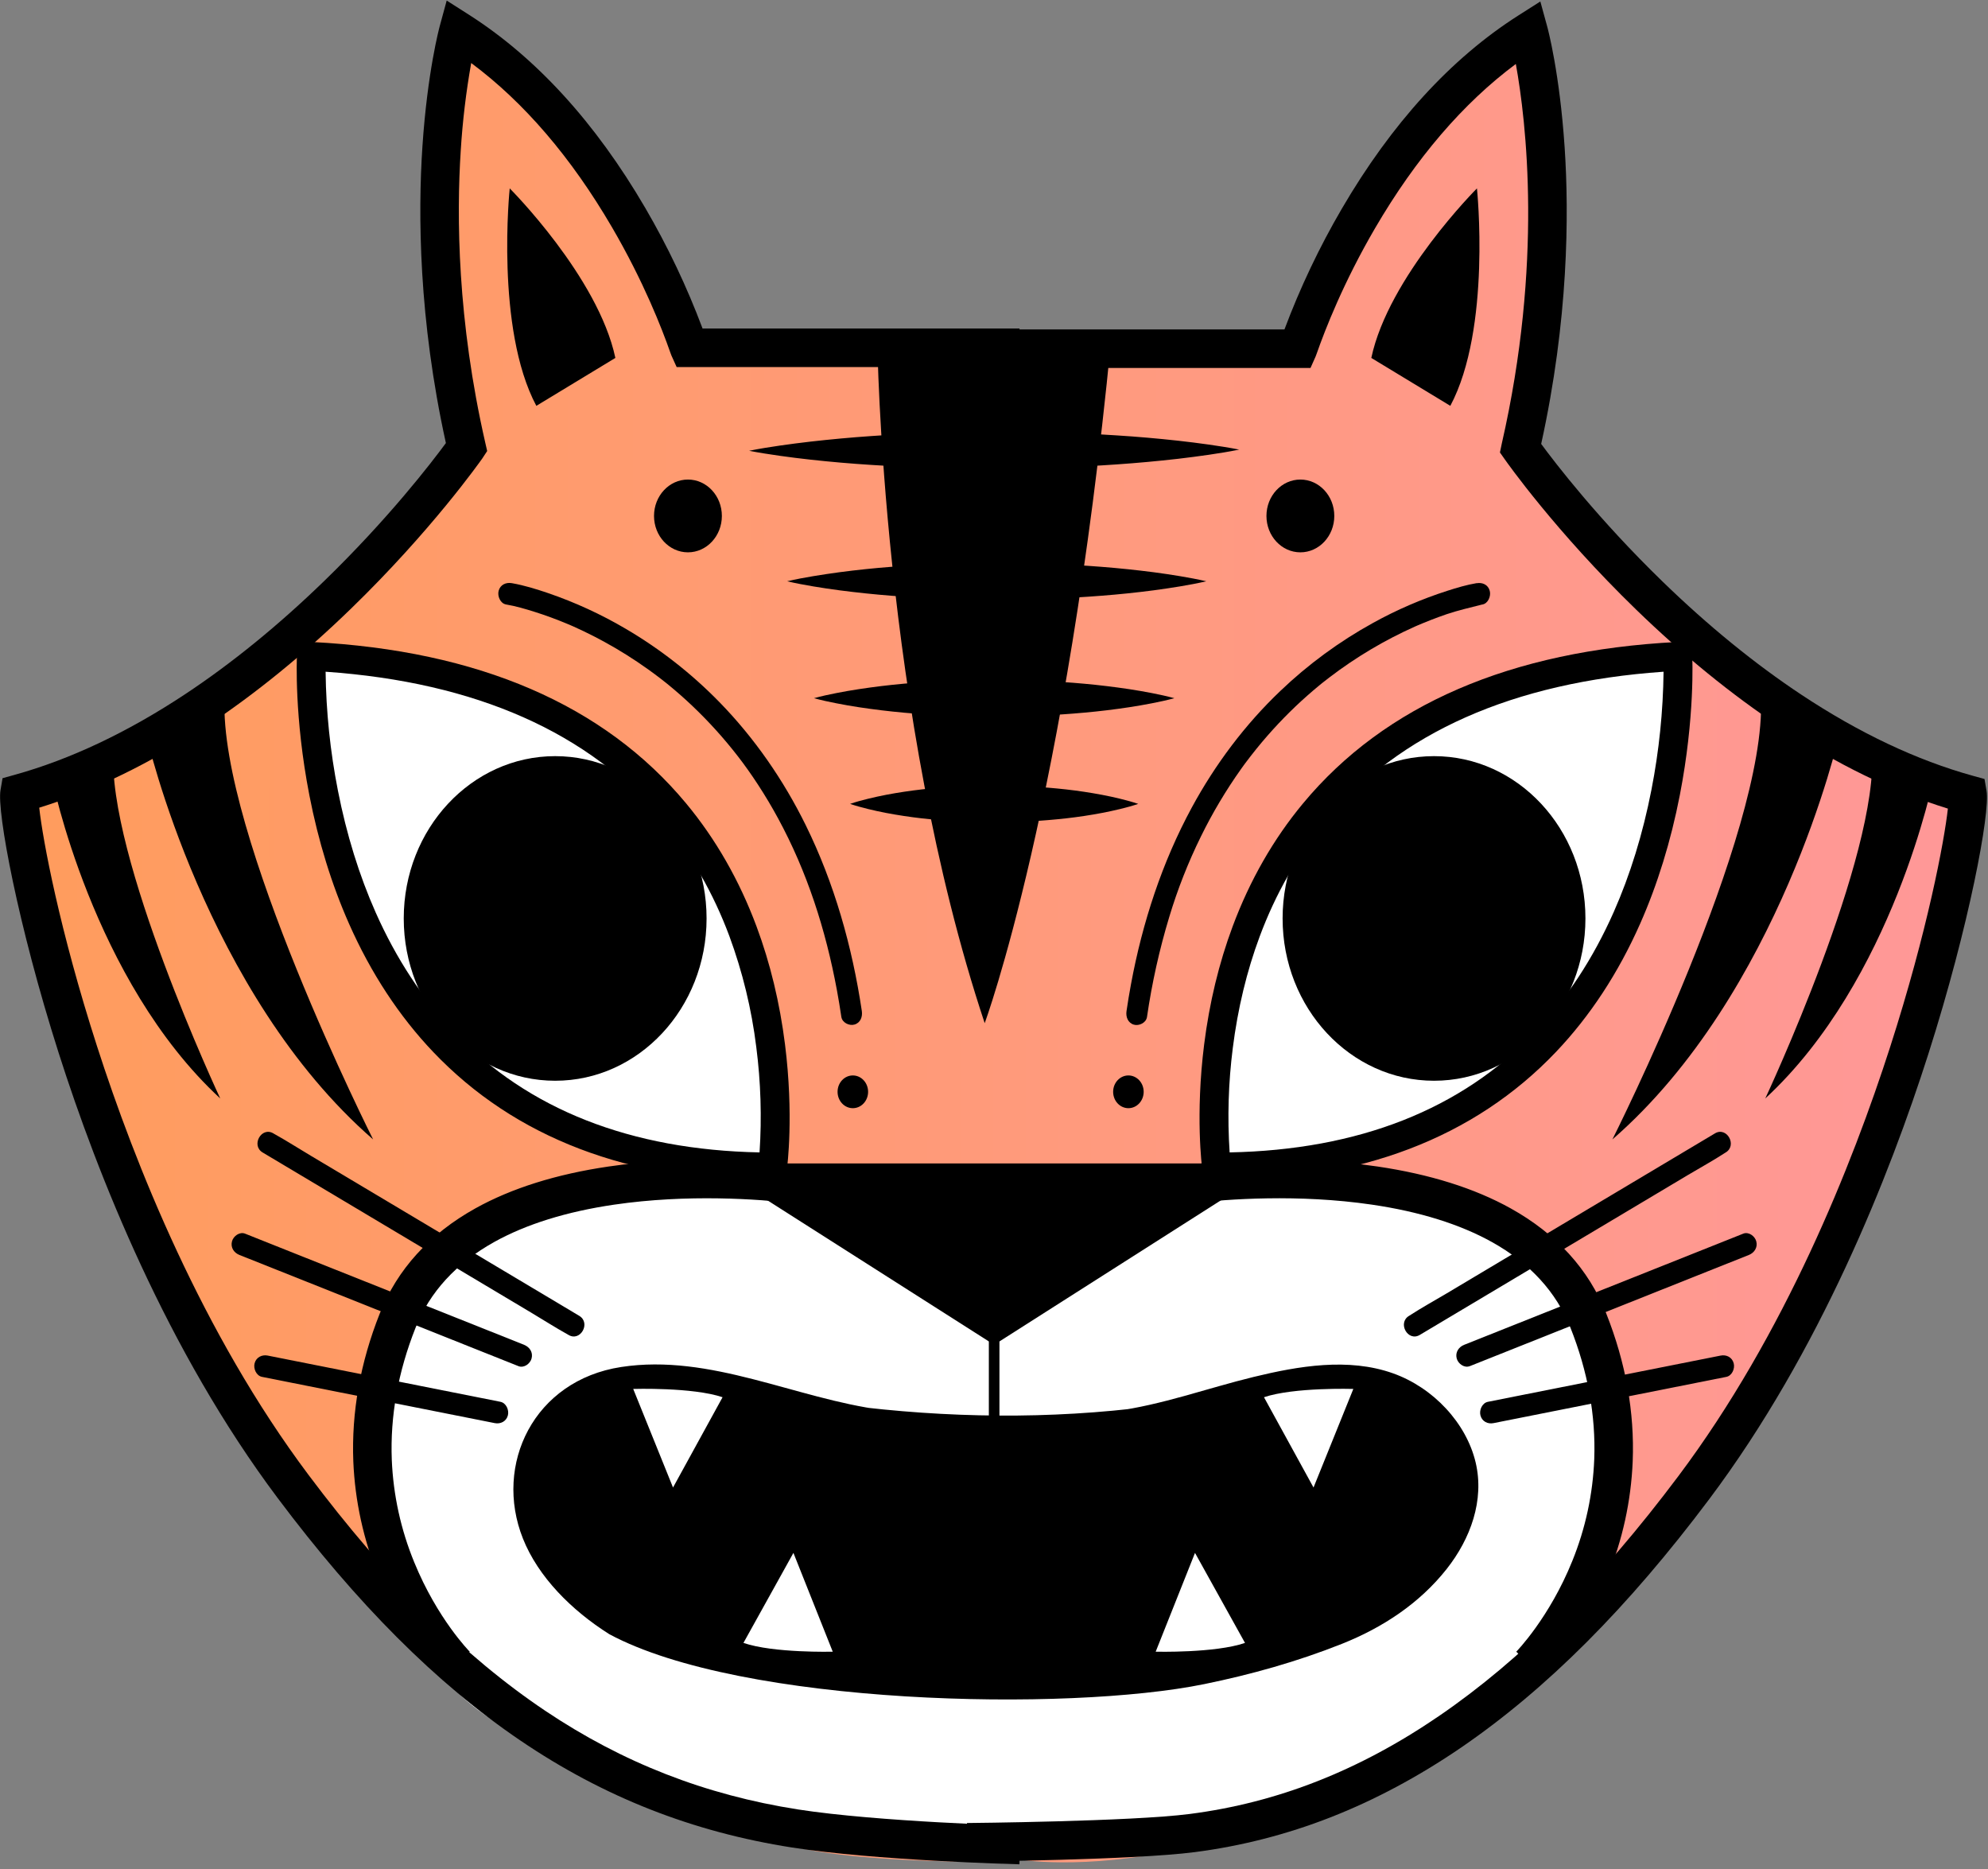 <?xml version="1.0" encoding="UTF-8"?>
<svg width="350px" height="329px" viewBox="0 0 350 329" version="1.1" xmlns="http://www.w3.org/2000/svg" xmlns:xlink="http://www.w3.org/1999/xlink">
    <rect x="0" y="0" width="350" height="329" fill="#808080" stroke="none"/>
    <!-- Generator: Sketch 53.2 (72643) - https://sketchapp.com -->
    <title>like copy 2</title>
    <desc>Created with Sketch.</desc>
    <defs>
        <linearGradient x1="-6.63456168e-05%" y1="49.999%" x2="100.003%" y2="49.999%" id="linearGradient-1">
            <stop stop-color="#FF9C5D" offset="0%"></stop>
            <stop stop-color="#FF9898" offset="100%"></stop>
        </linearGradient>
        <linearGradient x1="-6.63456168e-05%" y1="49.999%" x2="100.003%" y2="49.999%" id="linearGradient-2">
            <stop stop-color="#FF9C5D" offset="0%"></stop>
            <stop stop-color="#FF9898" offset="100%"></stop>
        </linearGradient>
    </defs>
    <g id="Tidy-UI" stroke="none" stroke-width="1" fill="none" fill-rule="evenodd">
        <g id="like-copy-2" fill-rule="nonzero">
            <g id="_Group_4" transform="translate(3.051, 4.914)" fill="url(#linearGradient-2)">
                <path d="M167.305,55.822 L225.476,55.822 C225.722,55.266 237.571,18.197 266.085,0.032 C266.085,0.032 274.436,30.53 264.644,73.339 C264.881,73.678 298.686,121.896 343.358,134.268 C344.195,139.169 331.571,207.765 295.171,256.292 C266.946,293.922 237.522,313.459 205.171,320.521 C187.337,324.418 176.2,322.385 176.2,322.385 L166.771,322.79 C166.771,322.79 148.875,322.73 138.353,320.519 C105.951,313.706 76.575,293.918 48.353,256.29 C11.956,207.765 -0.668,139.169 0.169,134.268 C44.841,121.899 78.644,73.68 78.883,73.339 C69.092,30.522 77.442,0.032 77.442,0.032 C105.956,18.197 117.805,55.268 118.051,55.822 L167.305,55.822" id="Path"></path>
            </g>
            <path d="M163.658,212.222 C163.658,212.222 223.466,203.141 250.88,212.222 C278.293,221.304 284.21,232.822 284.054,245.797 C283.898,258.773 283.119,282.129 269.414,293.157 C255.708,304.186 229.229,327.214 179.544,324.786 C129.859,322.358 82.356,309.537 75.036,289.914 C67.715,270.292 59.927,254.718 68.183,238.661 C76.439,222.604 81.888,208.654 108.366,208.163 C134.844,207.671 163.658,212.222 163.658,212.222 Z" id="Path" fill="#FFFFFF"></path>
            <polygon id="Path" fill="#000000" points="134.803 207.682 215.253 207.682 175.027 233.308"></polygon>
            <path d="M175.027,236.724 L124.915,204.801 L225.136,204.801 L175.027,236.724 Z M144.688,210.562 L175.027,229.893 L205.366,210.562 L144.688,210.562 Z" id="Shape" fill="#000000"></path>
            <path d="M107.276,287.669 C130.639,300.208 187.954,301.378 212.022,296.453 C220.351,294.748 228.359,292.497 236.208,289.384 C243.453,286.504 249.919,282.229 254.683,276.207 C258.907,270.862 261.364,264.084 259.798,257.442 C258.158,250.496 252.341,244.267 245.242,241.744 C237.383,238.952 228.595,240.465 220.717,242.38 C212.553,244.364 204.554,247.321 196.169,248.418 L202.686,247.571 C184.836,249.881 166.656,249.638 148.82,247.343 L155.337,248.19 C140.083,246.211 125.092,238.222 109.358,240.633 C93.995,242.988 86.868,257.79 92.069,270.843 C94.746,277.559 100.578,283.44 107.276,287.669 Z" id="Path" fill="#000000"></path>
            <path d="M174.093,233.31 L174.093,258.451 C174.093,259.703 175.958,259.704 175.958,258.451 L175.958,233.31 C175.958,232.058 174.093,232.056 174.093,233.31 Z" id="Path" fill="#000000"></path>
            <path d="M154.461,60.086 C154.461,60.086 155.217,125.611 173.364,180.11 C173.364,180.11 187.731,141.182 195.595,60.086" id="Path" fill="#000000"></path>
            <path d="M89.09,106.404 C90.8,106.689 92.492,107.192 94.146,107.712 C96.042,108.31 97.912,109 99.753,109.766 L100.517,110.089 L100.907,110.259 C101.132,110.354 100.442,110.051 100.766,110.196 L101.029,110.315 C101.594,110.566 102.151,110.823 102.7,111.087 C103.91,111.665 105.104,112.275 106.281,112.919 C108.99,114.396 111.606,116.037 114.115,117.833 C114.802,118.323 115.48,118.825 116.149,119.339 C116.475,119.586 116.797,119.847 117.117,120.093 C117.251,120.198 117.6,120.481 117.278,120.22 C117.477,120.38 117.675,120.542 117.871,120.704 C119.26,121.849 120.608,123.042 121.917,124.285 C124.808,127.034 127.486,129.999 129.927,133.154 C131.069,134.629 132.249,136.281 133.466,138.148 C134.709,140.052 135.875,142.008 136.964,144.015 C142.073,153.407 145.354,163.566 147.344,174.3 C147.632,175.861 147.892,177.427 148.124,179 C148.28,180.038 149.531,180.615 150.424,180.355 C151.49,180.05 151.883,179 151.729,177.961 C150.034,166.623 146.895,155.494 141.858,145.261 C137.925,137.272 132.8,129.886 126.653,123.588 C121.757,118.574 116.214,114.236 110.169,110.689 C105.832,108.138 101.249,106.031 96.488,104.4 C94.429,103.7 92.315,103.044 90.175,102.665 L90.085,102.65 C89.09,102.48 88.075,102.917 87.786,104.005 C87.542,104.934 88.09,106.233 89.092,106.401 L89.09,106.404 Z" id="Path" fill="#000000"></path>
            <path d="M259.973,102.65 C258.22,102.943 256.485,103.461 254.792,104.005 C250.269,105.458 245.898,107.347 241.741,109.646 C235.795,112.922 230.299,116.956 225.392,121.647 C219.198,127.55 213.949,134.537 209.822,142.148 C204.59,151.794 201.122,162.422 199.112,173.28 C198.821,174.842 198.561,176.409 198.331,177.98 C198.176,179.017 198.583,180.072 199.636,180.374 C200.522,180.628 201.78,180.059 201.936,179.018 C202.801,173.055 204.113,167.165 205.859,161.397 C207.322,156.534 209.185,151.801 211.429,147.245 C213.464,143.096 215.832,139.119 218.508,135.352 C218.641,135.166 218.773,134.981 218.907,134.796 C218.964,134.717 219.439,134.073 219.219,134.369 C219.558,133.917 219.897,133.473 220.236,133.036 C220.858,132.236 221.494,131.449 222.144,130.674 C223.412,129.167 224.732,127.711 226.105,126.306 C227.421,124.96 228.784,123.664 230.192,122.421 C230.869,121.824 231.554,121.241 232.244,120.671 L232.729,120.276 C232.954,120.091 232.369,120.559 232.729,120.276 L232.946,120.106 C233.302,119.823 233.659,119.546 234.02,119.269 C238.688,115.7 243.755,112.687 249.12,110.289 C249.38,110.172 249.429,110.154 249.12,110.289 L249.553,110.101 C249.836,109.981 250.117,109.861 250.4,109.744 C250.901,109.535 251.402,109.333 251.905,109.139 C252.821,108.783 253.746,108.444 254.678,108.122 C256.729,107.429 258.803,106.963 260.888,106.428 C260.918,106.42 260.948,106.415 260.978,106.413 C261.975,106.243 262.529,104.952 262.283,104.017 C261.992,102.912 260.985,102.492 259.985,102.662 L259.973,102.65 Z" id="Path" fill="#000000"></path>
            <path d="M9.125,136.916 C9.125,136.916 16.215,172.529 38.776,193.363 C38.776,193.363 18.7,150.537 19.986,132.019 L9.125,136.916 Z" id="Path" fill="#000000"></path>
            <path d="M25.834,129.671 C25.834,129.671 36.141,174.877 65.692,200.577 C65.692,200.577 38.542,146.685 39.536,122.977 L25.834,129.671 Z" id="Path" fill="#000000"></path>
            <path d="M340.436,136.916 C340.436,136.916 333.347,172.529 310.786,193.363 C310.786,193.363 330.861,150.537 329.575,132.019 L340.436,136.916 Z" id="Path" fill="#000000"></path>
            <path d="M323.729,129.671 C323.729,129.671 313.422,174.877 283.871,200.577 C283.871,200.577 311.02,146.685 310.027,122.977 L323.729,129.671 Z" id="Path" fill="#000000"></path>
            <path d="M94.425,71.44 L108.339,63.006 C105.314,48.732 89.739,33.162 89.739,33.162 C89.739,33.162 87.168,57.816 94.425,71.44 Z" id="Path" fill="#000000"></path>
            <path d="M136.029,205.421 C136.029,205.421 147.444,120.306 54.817,115.554 C54.817,115.554 50.363,205.421 136.029,205.421 Z" id="Path" fill="#FFFFFF"></path>
            <path d="M138.253,207.963 L136.029,207.963 C110.775,207.963 90.661,200.294 76.263,185.171 C70.281,178.888 65.3,171.301 61.454,162.616 C58.395,155.709 56.044,148.097 54.466,139.989 C51.783,126.203 52.263,115.854 52.278,115.422 L52.403,112.88 L54.946,113.011 C84.229,114.517 106.386,124.078 120.803,141.431 C126.003,147.69 130.171,154.974 133.193,163.082 C135.598,169.535 137.285,176.524 138.207,183.851 C139.776,196.318 138.597,205.382 138.546,205.762 L138.253,207.963 Z M57.324,118.243 C57.41,125.268 58.135,132.271 59.492,139.164 C61.005,146.882 63.246,154.112 66.153,160.654 C69.761,168.774 74.412,175.852 79.976,181.69 C92.939,195.293 111.012,202.407 133.724,202.858 C134.133,196.673 133.94,190.464 133.149,184.317 C132.323,177.629 130.727,171.06 128.393,164.739 C125.571,157.199 121.693,150.437 116.868,144.639 C103.82,128.963 83.797,120.089 57.324,118.243 Z" id="Shape" fill="#000000"></path>
            <ellipse id="Oval" fill="#000000" cx="97.739" cy="161.674" rx="26.658" ry="28.57"></ellipse>
            <path d="M214.178,205.421 C214.178,205.421 202.763,120.306 295.39,115.554 C295.39,115.554 299.844,205.421 214.178,205.421 Z" id="Path" fill="#FFFFFF"></path>
            <path d="M214.178,207.963 L211.954,207.963 L211.659,205.76 C211.608,205.381 210.429,196.316 211.998,183.849 C212.92,176.523 214.607,169.534 217.014,163.08 C220.034,154.972 224.203,147.688 229.403,141.43 C243.81,124.076 265.976,114.515 295.259,113.009 L297.802,112.878 L297.927,115.42 C297.949,115.854 298.424,126.203 295.739,139.988 C294.161,148.095 291.81,155.708 288.751,162.614 C284.905,171.299 279.924,178.88 273.944,185.169 C259.546,200.294 239.437,207.963 214.178,207.963 Z M292.881,118.243 C266.386,120.091 246.353,128.976 233.31,144.674 C228.478,150.493 224.595,157.282 221.775,164.852 C219.505,170.94 217.914,177.544 217.041,184.481 C216.264,190.574 216.077,196.729 216.485,202.858 C239.212,202.409 257.293,195.284 270.258,181.665 C275.834,175.809 280.492,168.707 284.1,160.559 C287.005,154 289.241,146.752 290.747,139.019 C292.085,132.172 292.799,125.218 292.881,118.243 L292.881,118.243 Z" id="Shape" fill="#000000"></path>
            <ellipse id="Oval" fill="#000000" cx="252.468" cy="161.674" rx="24.297" ry="26.04"></ellipse>
            <ellipse id="Oval" fill="#000000" cx="252.468" cy="161.674" rx="26.658" ry="28.57"></ellipse>
            <path d="M179.476,328.173 C178.444,328.145 153.995,327.495 139.42,325.214 C104.639,319.775 76.722,300.816 48.903,263.725 C29.385,237.703 17.153,206.741 10.329,185.35 C3.117,162.743 -0.554,142.856 0.086,139.105 L0.449,136.984 L2.524,136.409 C12.373,133.683 22.514,128.88 32.668,122.151 C40.863,116.721 49.08,110.028 57.088,102.26 C68.444,91.247 76.034,81.347 78.502,77.992 C73.685,56.123 73.586,37.594 74.369,25.806 C75.246,12.641 77.346,4.863 77.434,4.539 L78.644,0.098 L82.52,2.569 C94.366,10.117 104.82,21.559 113.59,36.579 C117.553,43.365 120.933,50.475 123.692,57.833 L179.492,57.833 L179.492,64.61 L119.127,64.61 L118.22,62.606 C118.146,62.436 118.105,62.324 118,62.021 C116.559,57.89 113.308,49.536 107.739,39.995 C100.556,27.691 92.236,17.99 82.958,11.095 C82.053,16.182 81.439,21.317 81.119,26.474 C80.366,38.04 80.505,56.364 85.447,77.982 L85.771,79.393 L84.924,80.684 C84.564,81.193 75.986,93.377 61.812,107.126 C53.507,115.184 44.961,122.141 36.417,127.797 C26.539,134.342 16.625,139.173 6.907,142.177 C7.531,147.89 10.495,163.741 17.076,184.151 C23.724,204.794 35.585,234.654 54.339,259.655 C68.11,278.015 81.739,291.59 96.005,301.156 C109.624,310.287 124.171,315.965 140.48,318.515 C154.624,320.717 179.415,321.395 179.664,321.395 L179.476,328.173 Z" id="Path" fill="#000000"></path>
            <path d="M77.898,295.528 C77.629,295.255 71.224,288.75 66.661,277.568 C64.003,271.109 62.495,264.236 62.203,257.258 C61.864,248.617 63.429,239.859 66.864,231.207 C69.954,223.427 75.622,217.2 83.707,212.702 C90.064,209.166 97.944,206.69 107.134,205.343 C120.863,203.33 133.983,204.305 140.583,205.064 L140.922,205.103 C139.171,204.983 137.618,206.22 137.343,207.953 C137.068,209.686 138.162,211.342 139.864,211.77 L141.419,205.174 C143.176,205.584 144.309,207.293 144,209.071 C143.729,210.623 142.331,212.077 140.185,211.848 L139.812,211.806 C133.541,211.084 121.086,210.157 108.117,212.056 C99.744,213.285 92.641,215.496 87.003,218.632 C80.32,222.36 75.664,227.426 73.166,233.712 C70.081,241.477 68.673,249.31 68.978,256.99 C69.236,263.183 70.575,269.284 72.934,275.016 C76.988,284.943 82.644,290.694 82.702,290.75 L77.898,295.528 Z" id="Path" fill="#000000"></path>
            <path d="M255.339,71.44 L241.427,63.006 C244.451,48.732 260.027,33.162 260.027,33.162 C260.027,33.162 262.598,57.816 255.339,71.44 Z" id="Path" fill="#000000"></path>
            <ellipse id="Oval" fill="#000000" cx="121.117" cy="90.821" rx="5.973" ry="6.406"></ellipse>
            <ellipse id="Oval" fill="#000000" cx="228.939" cy="90.821" rx="5.973" ry="6.406"></ellipse>
            <ellipse id="Oval" fill="#000000" cx="150.147" cy="192.192" rx="2.688" ry="2.882"></ellipse>
            <ellipse id="Oval" fill="#000000" cx="198.663" cy="192.192" rx="2.688" ry="2.882"></ellipse>
            <path d="M170.297,327.685 L170.239,320.907 C170.525,320.907 199.124,320.643 209.454,319.313 C224.932,317.319 239.295,311.675 253.363,302.056 C267.812,292.175 281.597,278.359 295.505,259.818 C314.259,234.815 326.12,204.957 332.768,184.313 C339.339,163.903 342.305,148.054 342.937,142.339 C333.219,139.334 323.305,134.505 313.427,127.96 C304.883,122.297 296.339,115.34 288.032,107.289 C273.863,93.546 265.28,81.365 264.92,80.849 L264.073,79.649 L264.386,78.144 C271.675,46.291 268.69,21.294 266.873,11.262 C257.598,18.158 249.278,27.858 242.095,40.161 C236.525,49.7 233.281,58.055 231.834,62.187 C231.729,62.49 231.688,62.604 231.62,62.758 L230.725,64.769 L228.522,64.769 L170.339,64.769 L170.339,57.992 L226.136,57.992 C228.895,50.634 232.274,43.523 236.237,36.737 C245.007,21.716 255.461,10.274 267.307,2.728 L271.186,0.261 L272.402,4.693 C272.49,5.019 274.59,12.797 275.466,25.961 C276.251,37.757 276.144,56.289 271.334,78.146 C273.802,81.501 281.393,91.399 292.747,102.414 C300.756,110.181 308.971,116.874 317.168,122.306 C327.322,129.034 337.463,133.827 347.312,136.555 L349.386,137.129 L349.749,139.251 C350.39,143.01 346.719,162.897 339.507,185.506 C332.683,206.897 320.451,237.861 300.932,263.881 C286.573,283.027 272.266,297.341 257.203,307.646 C249.759,312.729 242.037,316.859 234.251,319.902 C226.558,322.914 218.525,324.972 210.332,326.031 C199.59,327.42 171.488,327.685 170.297,327.685 Z" id="Path" fill="#000000"></path>
            <path d="M101.983,231.628 L96.61,228.42 L83.766,220.762 L68.236,211.502 L54.746,203.461 C52.573,202.166 50.429,200.791 48.217,199.564 L48.124,199.508 C46.032,198.261 44.147,201.624 46.237,202.87 L51.615,206.077 L64.459,213.735 L79.988,222.995 L93.473,231.036 C95.646,232.331 97.79,233.707 100,234.933 C100.032,234.95 100.063,234.971 100.095,234.989 C102.185,236.236 104.071,232.873 101.981,231.628 L101.983,231.628 Z" id="Path" fill="#000000"></path>
            <path d="M92.29,236.733 L75.658,230.108 L49.178,219.562 L43.142,217.158 C42.2,216.784 41.093,217.575 40.844,218.513 C40.554,219.61 41.202,220.53 42.149,220.908 L58.781,227.531 L85.254,238.083 L91.29,240.487 C92.232,240.862 93.339,240.07 93.588,239.132 C93.878,238.036 93.231,237.116 92.283,236.738 L92.29,236.733 Z" id="Path" fill="#000000"></path>
            <path d="M88.107,246.76 L74.237,244.005 L52.156,239.62 L47.124,238.62 C46.134,238.424 45.107,238.908 44.825,239.976 C44.573,240.928 45.134,242.178 46.131,242.37 L60,245.128 L82.081,249.513 L87.114,250.513 C88.105,250.709 89.131,250.225 89.414,249.157 C89.664,248.205 89.103,246.955 88.107,246.763 L88.107,246.76 Z" id="Path" fill="#000000"></path>
            <path d="M249.959,234.989 L255.337,231.782 L268.181,224.123 L283.712,214.864 L297.195,206.823 C299.366,205.528 301.602,204.308 303.724,202.926 C303.754,202.905 303.786,202.888 303.817,202.87 C305.903,201.624 304.024,198.261 301.931,199.508 L296.553,202.715 L283.708,210.374 L268.178,219.633 L254.695,227.675 C252.524,228.969 250.288,230.189 248.166,231.572 C248.136,231.592 248.103,231.609 248.073,231.628 C245.986,232.873 247.866,236.236 249.959,234.989 L249.959,234.989 Z" id="Path" fill="#000000"></path>
            <path d="M258.759,240.487 L275.392,233.862 L301.864,223.313 L307.9,220.911 C308.842,220.535 309.492,219.599 309.205,218.517 C308.958,217.576 307.849,216.778 306.907,217.161 L290.275,223.786 L263.802,234.327 L257.766,236.731 C256.824,237.107 256.175,238.042 256.461,239.125 C256.708,240.065 257.817,240.862 258.759,240.48 L258.759,240.487 Z" id="Path" fill="#000000"></path>
            <path d="M262.942,250.513 L276.814,247.758 L298.893,243.373 L303.925,242.373 C304.919,242.177 305.483,240.935 305.231,239.979 C304.946,238.898 303.927,238.422 302.932,238.623 L289.061,241.378 L266.98,245.763 L261.949,246.763 C260.956,246.96 260.392,248.202 260.642,249.157 C260.929,250.238 261.947,250.714 262.942,250.513 Z" id="Path" fill="#000000"></path>
            <path d="M271.758,295.528 L266.949,290.748 L269.353,293.139 L266.949,290.748 C267.007,290.69 272.798,284.753 276.824,274.754 C279.14,269.042 280.444,262.971 280.678,256.812 C280.958,249.188 279.546,241.414 276.485,233.708 C273.986,227.417 269.331,222.343 262.646,218.629 C257.01,215.492 249.907,213.281 241.532,212.053 C228.569,210.154 216.108,211.08 209.837,211.802 L209.466,211.845 C207.319,212.073 205.922,210.62 205.649,209.067 C205.341,207.289 206.474,205.58 208.232,205.171 L209.786,211.767 C211.489,211.339 212.583,209.683 212.308,207.949 C212.033,206.216 210.48,204.98 208.729,205.099 L209.068,205.06 C215.668,204.301 228.79,203.327 242.517,205.34 C251.705,206.695 259.586,209.162 265.944,212.698 C274.029,217.197 279.695,223.424 282.786,231.204 C286.222,239.855 287.79,248.62 287.446,257.254 C287.158,264.234 285.651,271.11 282.993,277.571 C278.434,288.745 272.034,295.255 271.758,295.528 Z" id="Path" fill="#000000"></path>
            <path d="M131.885,79.351 C133.681,78.987 135.478,78.7 137.276,78.439 C139.075,78.178 140.869,77.951 142.668,77.74 C146.261,77.331 149.855,77.002 153.451,76.755 C160.641,76.247 167.831,76.028 175.02,76.005 C182.21,75.981 189.402,76.174 196.593,76.642 C200.19,76.868 203.786,77.179 207.381,77.575 C209.18,77.78 210.978,77.994 212.776,78.253 C214.575,78.512 216.373,78.785 218.171,79.144 C216.375,79.51 214.578,79.798 212.78,80.061 C210.981,80.323 209.186,80.55 207.388,80.764 C203.795,81.174 200.201,81.503 196.605,81.75 C189.415,82.258 182.225,82.475 175.036,82.49 C167.846,82.506 160.654,82.313 153.463,81.843 C149.866,81.617 146.27,81.307 142.675,80.911 C140.876,80.708 139.078,80.495 137.28,80.234 C135.481,79.973 133.683,79.707 131.885,79.351 Z" id="Path" fill="#000000"></path>
            <path d="M212.373,102.323 C210.836,102.682 209.298,102.963 207.761,103.221 C206.224,103.478 204.686,103.7 203.149,103.909 C200.075,104.312 197,104.631 193.925,104.866 C187.776,105.352 181.627,105.559 175.478,105.566 C169.329,105.572 163.18,105.359 157.031,104.876 C153.956,104.635 150.881,104.315 147.807,103.915 C146.269,103.707 144.732,103.488 143.195,103.226 C141.658,102.963 140.12,102.685 138.583,102.323 C140.12,101.958 141.658,101.675 143.195,101.418 C144.732,101.16 146.271,100.937 147.797,100.728 C150.871,100.323 153.946,100.003 157.02,99.768 C163.169,99.285 169.319,99.078 175.468,99.078 C181.617,99.078 187.766,99.291 193.915,99.778 C196.99,100.018 200.064,100.337 203.139,100.735 C204.676,100.943 206.214,101.162 207.751,101.423 C209.288,101.684 210.832,101.962 212.373,102.323 Z" id="Path" fill="#000000"></path>
            <path d="M206.753,122.902 C205.431,123.263 204.108,123.544 202.788,123.802 C201.468,124.059 200.144,124.286 198.822,124.49 C196.178,124.892 193.534,125.211 190.89,125.447 C185.603,125.932 180.315,126.138 175.027,126.145 C169.739,126.152 164.453,125.938 159.166,125.455 C156.522,125.216 153.878,124.896 151.234,124.496 C149.912,124.295 148.59,124.065 147.268,123.805 C145.946,123.548 144.625,123.265 143.303,122.902 C144.625,122.539 145.946,122.257 147.268,121.997 C148.59,121.738 149.912,121.509 151.234,121.306 C153.878,120.904 156.522,120.584 159.166,120.347 C164.453,119.864 169.741,119.657 175.027,119.659 C180.314,119.661 185.603,119.873 190.89,120.357 C193.534,120.598 196.178,120.917 198.822,121.314 C200.144,121.517 201.466,121.746 202.788,122.002 C204.108,122.26 205.424,122.541 206.753,122.902 Z" id="Path" fill="#000000"></path>
            <path d="M200.393,141.508 C199.336,141.867 198.28,142.15 197.222,142.406 C196.164,142.661 195.108,142.89 194.053,143.093 C191.937,143.496 189.823,143.815 187.71,144.051 C183.499,144.523 179.265,144.756 175.027,144.751 C170.79,144.762 166.556,144.531 162.346,144.061 C160.232,143.821 158.118,143.502 156.003,143.102 C154.947,142.897 153.89,142.673 152.834,142.411 C151.778,142.148 150.72,141.87 149.663,141.508 C150.72,141.145 151.776,140.86 152.834,140.603 C153.892,140.345 154.947,140.116 156.003,139.911 C158.117,139.508 160.241,139.193 162.346,138.952 C170.776,138.03 179.281,138.033 187.71,138.963 C189.824,139.202 191.938,139.521 194.053,139.92 C195.108,140.123 196.166,140.345 197.222,140.608 C198.278,140.87 199.336,141.147 200.393,141.508 Z" id="Path" fill="#000000"></path>
            <path d="M111.481,244.493 C111.481,244.493 121.917,244.169 127.212,245.953 L118.49,261.848 L111.481,244.493 Z" id="Path" fill="#FFFFFF"></path>
            <path d="M238.263,244.493 C238.263,244.493 227.827,244.169 222.532,245.953 L231.254,261.848 L238.263,244.493 Z" id="Path" fill="#FFFFFF"></path>
            <path d="M146.61,290.748 C146.61,290.748 136.175,291.016 130.888,289.203 L139.688,273.356 L146.61,290.748 Z" id="Path" fill="#FFFFFF"></path>
            <path d="M203.466,290.748 C203.466,290.748 213.903,291.016 219.19,289.203 L210.388,273.356 L203.466,290.748 Z" id="Path" fill="#FFFFFF"></path>
        </g>
    </g>
</svg>